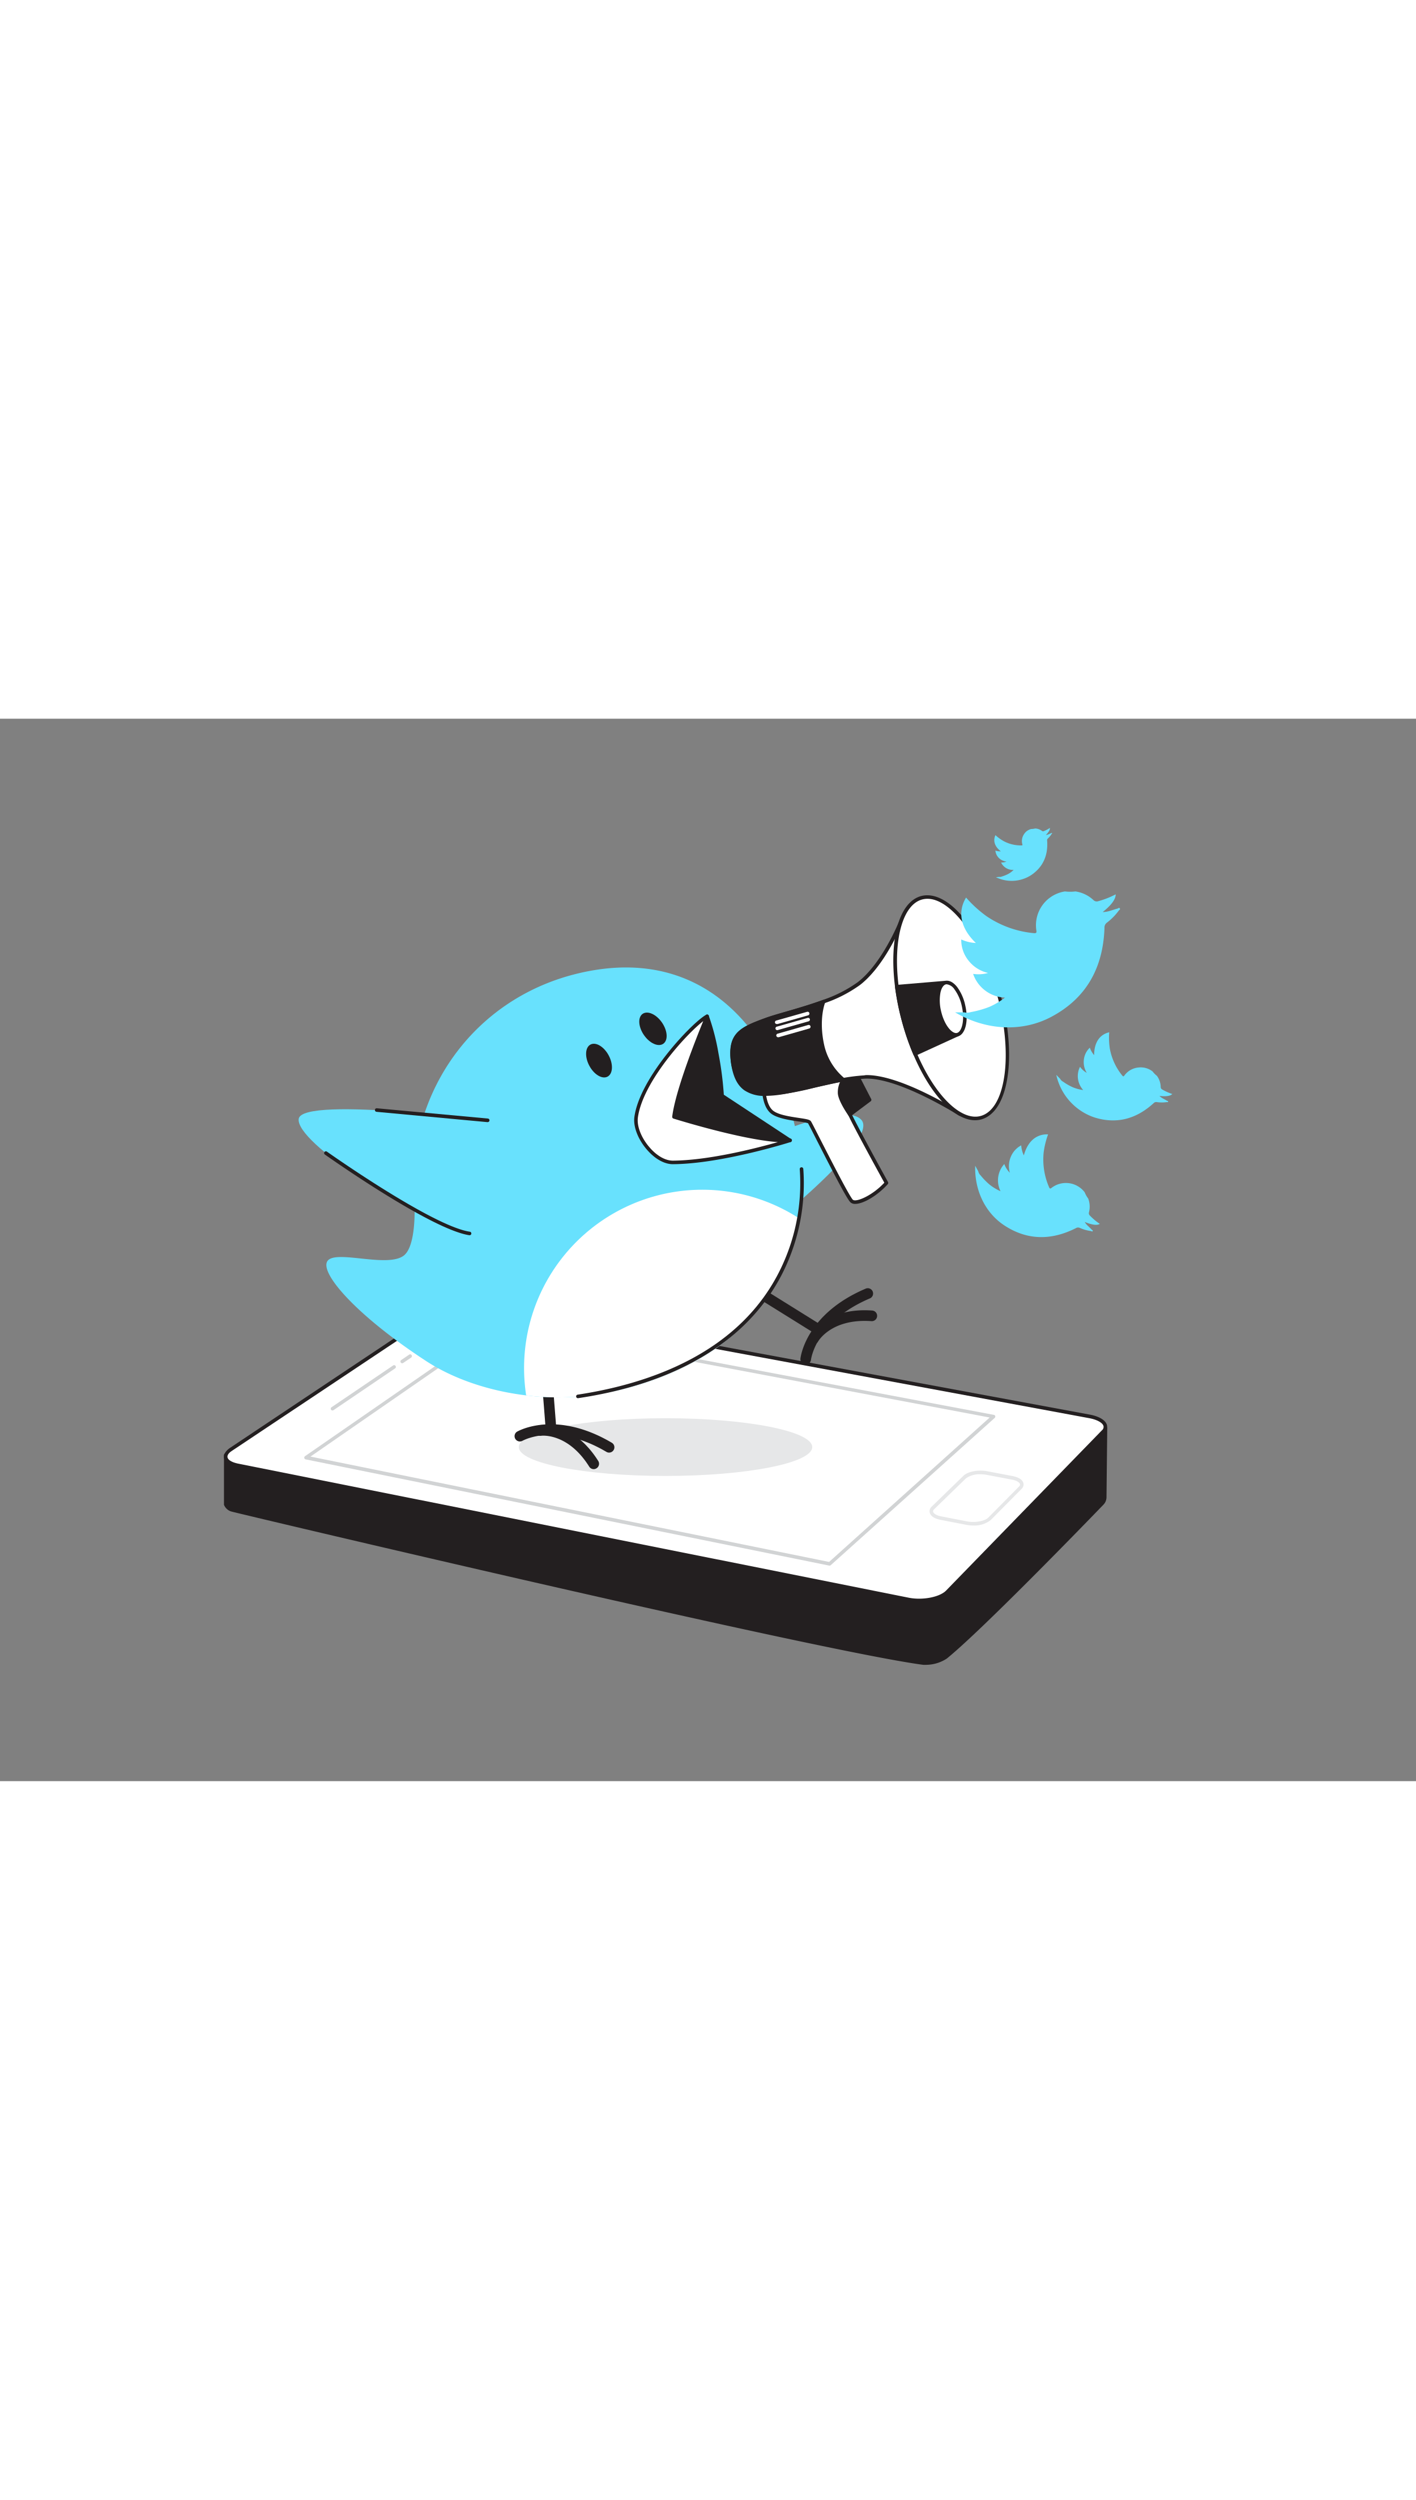 <svg xmlns="http://www.w3.org/2000/svg" viewBox="0 0 400 300" data-imageid="twitter-flatline" imageName="Twitter" class="illustrations_image" style="width: 170px;"><rect x="0" y="0" width="400" height="300" fill="#808080" stroke="none"/><g id="_525_twitter_flatline" data-name="#525_twitter_flatline"><path d="M63.75,207.92v13.87s.24.91,1.71,1.54,168,39.69,195.39,43.28a10.23,10.23,0,0,0,6.26-1.61c9.87-8,39.3-38.32,44.22-43.41a2.55,2.55,0,0,0,.72-1.75l.21-19.52Z" fill="#231f20"/><path d="M261.62,267.15a5.69,5.69,0,0,1-.83,0c-29.35-3.84-194.93-43.05-195.52-43.31a3.22,3.22,0,0,1-2-1.88.49.49,0,0,1,0-.12V207.92a.5.5,0,0,1,.48-.5l248.51-7.6a.48.48,0,0,1,.37.14.51.51,0,0,1,.15.36l-.21,19.53a3.05,3.05,0,0,1-.86,2.08c-5.67,5.87-34.46,35.54-44.26,43.46A10.78,10.78,0,0,1,261.62,267.15ZM64.25,221.7a2.51,2.51,0,0,0,1.41,1.18c.79.27,167,39.53,195.26,43.23a9.88,9.88,0,0,0,5.88-1.49c9.76-7.9,38.51-37.52,44.17-43.38a2.06,2.06,0,0,0,.58-1.41l.2-19L64.25,208.4Z" fill="#231f20"/><path d="M311.66,201.23,267.6,246.52c-2,2-6.9,3-11,2.17L67.23,210.84c-3.73-.74-4.59-2.79-2-4.55L125,166.5c2.19-1.46,6.72-2.13,10.14-1.49l172.73,32C311.54,197.68,313.27,199.57,311.66,201.23Z" fill="#fff"/><path d="M259.61,249.48a15.33,15.33,0,0,1-3.11-.3L67.13,211.33c-2.24-.44-3.6-1.36-3.84-2.57-.12-.57,0-1.71,1.72-2.89l59.66-39.79c2.32-1.54,6.93-2.23,10.51-1.57l172.73,32c2.56.48,4.34,1.54,4.76,2.85a2.19,2.19,0,0,1-.65,2.23h0L268,246.86C266.38,248.49,263,249.48,259.61,249.48ZM132.28,165.26a14,14,0,0,0-7,1.65L65.56,206.7c-1,.64-1.41,1.3-1.29,1.86.15.77,1.29,1.44,3.06,1.79L256.7,248.2c3.88.78,8.71-.15,10.54-2l44.06-45.29.36.35-.36-.35a1.21,1.21,0,0,0,.41-1.23c-.29-.92-1.86-1.77-4-2.17L135,165.5A14.88,14.88,0,0,0,132.28,165.26Z" fill="#231f20"/><path d="M234.36,239.14h-.1l-147.91-30a.5.5,0,0,1-.39-.39.5.5,0,0,1,.2-.51l54.77-37.88a.55.55,0,0,1,.38-.08l139.44,26.29a.48.48,0,0,1,.39.35.52.52,0,0,1-.15.51L234.69,239A.51.51,0,0,1,234.36,239.14ZM87.7,208.35,234.21,238.1l45.36-40.78L141.33,171.26Z" fill="#d1d3d4"/><path d="M288.23,217.15l-8.69,8.78c-1.13,1.14-4,1.68-6.44,1.21l-7.27-1.41c-2.42-.47-3.43-1.76-2.26-2.89l8.94-8.69c1.12-1.08,3.93-1.59,6.28-1.14l7.1,1.35C288.26,214.81,289.31,216.06,288.23,217.15Z" fill="#fff"/><path d="M274.93,227.81a9.63,9.63,0,0,1-1.93-.18l-7.27-1.41c-1.68-.32-2.8-1-3.08-2a1.73,1.73,0,0,1,.57-1.77l8.95-8.69c1.23-1.2,4.18-1.75,6.72-1.27l7.1,1.35c1.68.32,2.81,1,3.09,1.94a1.66,1.66,0,0,1-.5,1.69h0l-8.69,8.78A7.4,7.4,0,0,1,274.93,227.81ZM277,213.35a6.58,6.58,0,0,0-4.15,1.16l-8.94,8.69a.76.76,0,0,0-.31.76c.12.41.8,1,2.31,1.28l7.27,1.41c2.24.44,5-.06,6-1.07l8.69-8.78c.36-.36.28-.61.26-.69-.13-.4-.81-1-2.33-1.26l-7.1-1.35A9.4,9.4,0,0,0,277,213.35Zm11.22,3.8h0Z" fill="#e6e7e8"/><path d="M93.93,195.33a.52.52,0,0,1-.42-.22.5.5,0,0,1,.14-.69L111,182.66a.5.5,0,1,1,.56.82L94.21,195.24A.51.51,0,0,1,93.93,195.33Z" fill="#d1d3d4"/><path d="M113.62,182a.52.52,0,0,1-.42-.22.5.5,0,0,1,.14-.69l2.24-1.52a.49.49,0,0,1,.69.13.51.51,0,0,1-.13.7l-2.24,1.51A.51.51,0,0,1,113.62,182Z" fill="#d1d3d4"/><ellipse cx="188" cy="205.67" rx="41.45" ry="8.15" fill="#e6e7e8"/><path d="M206.7,122.72s30.84-15.68,36.6-9.47-33.14,36-33.14,36Z" fill="#68e1fd" class="target-color"/><path d="M155.65,202.12a1.5,1.5,0,0,1-1.49-1.39l-1.36-17.21a1.5,1.5,0,0,1,3-.24l1.36,17.22a1.49,1.49,0,0,1-1.38,1.61Z" fill="#231f20"/><path d="M172.06,207.23a1.5,1.5,0,0,1-.76-.21c-14.18-8.37-23.39-3.31-23.78-3.09a1.5,1.5,0,0,1-1.5-2.59c.44-.26,11-6.21,26.8,3.1a1.49,1.49,0,0,1,.53,2.05A1.51,1.51,0,0,1,172.06,207.23Z" fill="#231f20"/><path d="M167.72,211.9a1.51,1.51,0,0,1-1.27-.7c-6-9.56-13.32-8.77-13.63-8.72a1.5,1.5,0,0,1-.4-3c.38-.05,9.46-1.17,16.57,10.1a1.5,1.5,0,0,1-.47,2.07A1.46,1.46,0,0,1,167.72,211.9Z" fill="#231f20"/><path d="M231.24,174a1.54,1.54,0,0,1-.79-.23l-14.66-9.12a1.5,1.5,0,1,1,1.58-2.55L232,171.22a1.5,1.5,0,0,1-.8,2.78Z" fill="#231f20"/><path d="M227.6,182.34h-.16a1.5,1.5,0,0,1-1.33-1.65c.06-.51,1.53-12.56,18.39-19.74a1.5,1.5,0,1,1,1.17,2.76c-15.25,6.5-16.57,17.19-16.58,17.3A1.5,1.5,0,0,1,227.6,182.34Z" fill="#231f20"/><path d="M229.75,176.65a1.43,1.43,0,0,1-.72-.18,1.49,1.49,0,0,1-.6-2c.18-.34,4.68-8.31,17.95-7.36a1.5,1.5,0,0,1-.21,3c-11.38-.82-15.07,5.72-15.1,5.79A1.51,1.51,0,0,1,229.75,176.65Z" fill="#231f20"/><path d="M226.42,127.17a55.13,55.13,0,0,1-.21,10.84c-.12,1-.27,2-.46,3.08-3.49,19.66-18.7,43-55.84,49.5a72.85,72.85,0,0,1-21.28.48c-10.42-1.25-20.44-4.6-28.26-9.7-19.3-12.6-29.93-24.57-27.94-28.12s17.1,2,21.7-1.71c2.33-1.9,3-7.55,3-12.68-.13-1-.25-2-.33-3.07a54.51,54.51,0,0,1-.12-6.38v-.07h0c1-27.49,19.2-50.87,46.62-57.42C204.18,62.15,224,96.89,226.42,127.17Z" fill="#68e1fd" class="target-color"/><path d="M199.75,84a62.22,62.22,0,0,1,2.7,10.43,86.79,86.79,0,0,1,1.53,12l19.17,12.62s-34.61.49-37.59-3.88S199.75,84,199.75,84Z" fill="#231f20"/><path d="M219.33,119.6c-9.39,0-31.64-.4-34.18-4.13-3.08-4.52,12.4-28.93,14.18-31.7a.51.51,0,0,1,.47-.23.49.49,0,0,1,.41.32,62.37,62.37,0,0,1,2.73,10.53,96,96,0,0,1,1.53,11.78l18.95,12.48a.5.5,0,0,1,.21.56.49.49,0,0,1-.47.36C222.56,119.58,221.2,119.6,219.33,119.6ZM199.62,85.18C192.85,95.86,184,112,186,114.91s21.75,3.79,35.53,3.68l-17.8-11.72a.5.5,0,0,1-.23-.41A87.79,87.79,0,0,0,202,94.56,67.56,67.56,0,0,0,199.62,85.18Z" fill="#231f20"/><path d="M223.15,119.07s-19.19,6.12-33,6.22c-5.28,0-11.08-7.67-10.41-12.71C181.16,101.49,196.06,86,199.75,84c0,0-8.31,19.69-9.32,28.39C190.43,112.43,214,119.79,223.15,119.07Z" fill="#fff"/><path d="M190.07,125.79c-2.37,0-5-1.45-7.23-4-2.57-2.91-4-6.56-3.64-9.29,1.49-11.3,16.61-27,20.32-28.92a.5.5,0,0,1,.57.07.52.52,0,0,1,.12.57c-.08.19-8,19.1-9.23,27.83,3.14,1,23.79,7.16,32.13,6.5a.5.5,0,0,1,.19,1c-.19.06-19.42,6.14-33.18,6.24Zm8.58-40.4c-5,3.88-17.14,17.32-18.46,27.26-.32,2.46,1,5.8,3.4,8.5,2,2.31,4.4,3.64,6.48,3.64h0c10.26-.08,23.63-3.52,29.67-5.24-10.43-.71-28.64-6.38-29.5-6.64a.52.52,0,0,1-.35-.54C190.79,105,196.67,90.22,198.65,85.39Z" fill="#231f20"/><path d="M225.75,141.09c-3.49,19.66-18.7,43-55.84,49.5a72.85,72.85,0,0,1-21.28.48c-.19-1.24-.33-2.5-.43-3.76a50.34,50.34,0,0,1,77.55-46.22Z" fill="#fff"/><path d="M130,142.35c-13.68-1.56-46.6-22.7-45.62-29.37s58.46,1.09,58.46,1.09" fill="#68e1fd" class="target-color"/><path d="M137.75,113.92h0L106.36,111a.5.5,0,1,1,.1-1l31.34,2.9a.5.5,0,0,1-.05,1Z" fill="#231f20"/><path d="M132.61,145.84h-.08c-10.86-1.69-39.54-21.92-40.76-22.78a.5.5,0,0,1,.58-.82c.29.21,29.71,21,40.33,22.61a.5.5,0,0,1-.07,1Z" fill="#231f20"/><path d="M163.29,191.86a.5.5,0,0,1-.08-1c19.81-3,45.85-11.58,57.4-35.71a55.37,55.37,0,0,0,5.31-27.92.5.5,0,0,1,1-.13,56.48,56.48,0,0,1-5.37,28.44c-6.48,13.55-21.83,30.86-58.18,36.31Z" fill="#231f20"/><path d="M215.73,103.4s-.23,5.36,2.22,7.55,10.19,2.22,10.7,3,10.63,21.16,12,22.3,6.26-1.21,9.8-5.14c0,0-10.37-18.79-10.82-20.46s1.77-9.12,1.5-12.39Z" fill="#fff"/><path d="M241.59,137a1.91,1.91,0,0,1-1.29-.39c-1-.8-5.09-8.81-9.61-17.66-1.23-2.43-2.3-4.52-2.45-4.74a18.77,18.77,0,0,0-2.67-.49c-2.67-.39-6.31-.94-7.95-2.39-2.6-2.31-2.4-7.71-2.38-7.94a.5.5,0,0,1,.39-.47L241,97.74a.48.48,0,0,1,.4.09.48.48,0,0,1,.19.36,32.88,32.88,0,0,1-.87,7.2c-.41,2.17-.83,4.41-.64,5.1.32,1.18,6.62,12.82,10.78,20.35a.52.52,0,0,1-.07.58C247.85,134.69,243.88,137,241.59,137Zm-25.36-33.18c0,1.24.17,5.09,2.05,6.76,1.42,1.26,4.89,1.77,7.43,2.15,2.16.32,3,.47,3.35.92.17.23.94,1.74,2.52,4.84,2.76,5.4,8.49,16.62,9.36,17.35s5.36-1.06,8.87-4.82c-1.65-3-10.26-18.65-10.69-20.26-.24-.87.08-2.67.62-5.54a41.63,41.63,0,0,0,.88-6.38Z" fill="#231f20"/><path d="M238.21,101.92a6.56,6.56,0,0,0-1.07,3.68c.08,2,3,6.17,3,6.17l5.54-4.15L242.21,101Z" fill="#231f20"/><path d="M240.09,112.27H240a.52.52,0,0,1-.33-.21c-.12-.17-3-4.27-3-6.43a7,7,0,0,1,1.16-4,.52.52,0,0,1,.3-.2l4-.91a.51.51,0,0,1,.56.26l3.41,6.61a.51.51,0,0,1-.14.63l-5.54,4.15A.54.54,0,0,1,240.09,112.27Zm-1.57-9.91a6,6,0,0,0-.88,3.22c.05,1.38,1.67,4.11,2.57,5.47l4.78-3.57-3-5.89Z" fill="#231f20"/><path d="M271.19,111.65s-17.4-11.07-27.07-10.49a51.82,51.82,0,0,0-7.27,1c-5.66,1.12-11.3,2.79-15.26,3.28-7.88,1-14-1.09-14.7-9.33-.6-7,2.63-8.63,9.51-11.15,3.4-1.25,10-2.79,16.22-5.08a38.8,38.8,0,0,0,10-5.13c7-5.43,11.56-16.86,11.56-16.86Z" fill="#fff"/><path d="M271.19,112.15a.5.5,0,0,1-.27-.08c-.17-.11-17.34-11-26.77-10.42a53.77,53.77,0,0,0-7.2,1c-2.32.46-4.62,1-6.85,1.54a83.63,83.63,0,0,1-8.45,1.74c-5.21.64-9.15-.1-11.72-2.19-2.06-1.68-3.25-4.23-3.54-7.59-.63-7.46,2.94-9.13,9.83-11.66,1.45-.53,3.46-1.11,5.78-1.78,3.22-.93,6.88-2,10.45-3.3a37.4,37.4,0,0,0,9.91-5.06c6.78-5.28,11.36-16.54,11.41-16.65a.42.42,0,0,1,.48-.31.49.49,0,0,1,.46.35l17,53.74a.49.49,0,0,1-.17.55A.57.57,0,0,1,271.19,112.15Zm-26.32-11.52c8.44,0,21.48,7.49,25.43,9.89L254.16,59.34c-1.41,3.14-5.48,11.38-11.19,15.82a38.23,38.23,0,0,1-10.18,5.21c-3.6,1.33-7.27,2.39-10.51,3.32-2.3.66-4.29,1.24-5.71,1.76-6.78,2.49-9.75,3.88-9.18,10.64.26,3.07,1.33,5.39,3.17,6.89,2.35,1.91,6,2.58,11,2a83.21,83.21,0,0,0,8.34-1.72c2.24-.54,4.55-1.09,6.88-1.55a52.73,52.73,0,0,1,7.34-1Q244.48,100.63,244.87,100.63Z" fill="#231f20"/><path d="M238.21,101.92c-5.66,1.12-12.69,2.84-16.62,3.54-9,1.58-13.39,0-14.6-8.18-1.25-8.42,2.53-9.78,9.41-12.3,3.4-1.25,10-2.79,16.22-5.08,0,0-2,4.62-.31,12.36A17.43,17.43,0,0,0,238.21,101.92Z" fill="#231f20"/><path d="M216.25,106.5a10,10,0,0,1-6-1.59c-2-1.44-3.17-3.84-3.73-7.56-1.3-8.79,2.82-10.3,9.66-12.81,1.52-.56,3.53-1.14,5.85-1.81,3.22-.93,6.88-2,10.45-3.3a.5.5,0,0,1,.53.12.51.51,0,0,1,.1.55s-1.93,4.59-.29,12.05a17,17,0,0,0,5.72,9.36.51.51,0,0,1,.19.51.52.52,0,0,1-.39.39c-2.61.51-5.49,1.15-8.27,1.77-3.21.72-6.24,1.39-8.37,1.77A32.14,32.14,0,0,1,216.25,106.5Zm15.56-25.78c-3.28,1.17-6.59,2.12-9.53,3-2.3.66-4.29,1.24-5.71,1.76C209.7,88,206.3,89.22,207.48,97.2c.51,3.44,1.57,5.63,3.33,6.9,2.11,1.52,5.41,1.79,10.69.86,2.11-.37,5.13-1,8.33-1.75,2.43-.54,4.93-1.1,7.27-1.58a18.15,18.15,0,0,1-5.28-9.27A24,24,0,0,1,231.81,80.72Z" fill="#231f20"/><path d="M277.05,112.67c-6,1.61-13.46-6-18.56-18a70,70,0,0,1-3.25-9.43,70.94,70.94,0,0,1-1.91-9.61c-1.64-13,1-23.45,7-25.06,7.43-2,17.19,10.27,21.82,27.42S284.48,110.66,277.05,112.67Z" fill="#fff"/><path d="M275.44,113.38c-5.76,0-12.55-7.11-17.41-18.51a71.23,71.23,0,0,1-3.27-9.5,72.69,72.69,0,0,1-1.93-9.68c-1.72-13.66,1.23-23.95,7.36-25.61,3.8-1,8.23,1.36,12.48,6.71s7.7,12.71,9.95,21.07,3,16.61,2,23.22c-1,6.76-3.63,11-7.43,12.07h0A6.76,6.76,0,0,1,275.44,113.38ZM262,50.85a6,6,0,0,0-1.52.2c-5.54,1.49-8.26,11.57-6.62,24.52a70.84,70.84,0,0,0,1.89,9.54A70.07,70.07,0,0,0,259,94.47c5.08,11.92,12.48,19.2,18,17.71h0c3.39-.91,5.77-4.9,6.7-11.24s.25-14.59-2-22.82S276,62.54,271.89,57.41C268.48,53.12,265,50.85,262,50.85Z" fill="#231f20"/><path d="M270.41,89.22l-11.92,5.45a70,70,0,0,1-3.25-9.43,70.94,70.94,0,0,1-1.91-9.61l13.86-1.15Z" fill="#231f20"/><path d="M258.49,95.17a.48.48,0,0,1-.18,0,.5.5,0,0,1-.28-.27,71.23,71.23,0,0,1-3.27-9.5,72.69,72.69,0,0,1-1.93-9.68.58.58,0,0,1,.11-.38.52.52,0,0,1,.35-.18L267.15,74a.47.47,0,0,1,.52.39l3.23,14.74a.5.5,0,0,1-.28.56l-11.93,5.46A.45.45,0,0,1,258.49,95.17Zm-4.6-19.09a72.64,72.64,0,0,0,1.83,9,70.86,70.86,0,0,0,3,8.89l11.09-5.07-3-13.92Z" fill="#231f20"/><ellipse cx="268.77" cy="81.86" rx="3.51" ry="7.54" transform="translate(-11.38 60.54) rotate(-12.59)" fill="#fff"/><path d="M270.05,89.75c-2.07,0-4.28-2.93-5.19-7a13.41,13.41,0,0,1-.16-5.64c.38-1.74,1.2-2.83,2.32-3.08s2.32.39,3.41,1.8A13.42,13.42,0,0,1,272.68,81h0c1,4.4,0,8.23-2.16,8.72A1.83,1.83,0,0,1,270.05,89.75ZM267.49,75a1,1,0,0,0-.25,0c-.71.15-1.28,1-1.57,2.31a12.55,12.55,0,0,0,.16,5.21c.91,4,3.11,6.51,4.47,6.22s2.31-3.48,1.41-7.53h0a12.3,12.3,0,0,0-2.08-4.78A3.09,3.09,0,0,0,267.49,75Z" fill="#231f20"/><path d="M219.49,86.21a.5.5,0,0,1-.14-1L228,82.76a.5.5,0,1,1,.27,1l-8.65,2.46Z" fill="#fff"/><path d="M219.63,87.94a.5.5,0,0,1-.13-1l8.65-2.46a.49.49,0,0,1,.62.34.5.5,0,0,1-.34.62l-8.66,2.46Z" fill="#fff"/><path d="M219.8,89.94a.51.51,0,0,1-.14-1l8.66-2.46a.5.5,0,1,1,.27,1l-8.65,2.47Z" fill="#fff"/><ellipse cx="169.21" cy="96.55" rx="3.1" ry="5.13" transform="translate(-25.53 91.17) rotate(-28.13)" fill="#231f20"/><ellipse cx="184.46" cy="87.57" rx="3.1" ry="5.13" transform="translate(-17.19 119.73) rotate(-34.46)" fill="#231f20"/><path d="M274.25,82.84a28.05,28.05,0,0,0,5.25-1.48,20.72,20.72,0,0,0,4.39-2.61,9.92,9.92,0,0,1-9-6.7,10.06,10.06,0,0,0,4.23-.26,9.76,9.76,0,0,1-5.5-3.46,9.22,9.22,0,0,1-2.08-6,11.13,11.13,0,0,0,4.13,1c-4.27-4.09-5.27-8.7-2.77-12.83a34.5,34.5,0,0,0,5.72,5.22,28.44,28.44,0,0,0,13.45,4.83c.85.09.74-.37.67-.88a9.65,9.65,0,0,1,8.1-10.9,12.13,12.13,0,0,0,2.95,0,9.37,9.37,0,0,1,5.07,2.42,1.33,1.33,0,0,0,1.4.33,24.55,24.55,0,0,0,4.91-1.93c0,1.36-1.16,3-3.67,5a7.42,7.42,0,0,0,2.18-.38c.67-.19,1.34-.43,2-.6.2-.05.44-.36.65-.05s-.14.42-.27.59a16.72,16.72,0,0,1-3.32,3.4A1.71,1.71,0,0,0,312,59.1c-.39,11.1-5,19.75-15,25.07-8.31,4.43-18.53,3.86-27.2-1.26h2.59A3.38,3.38,0,0,0,274.25,82.84Z" fill="#68e1fd" class="target-color"/><path d="M300.29,102.48a15.75,15.75,0,0,0,2.79,1.6,11.71,11.71,0,0,0,2.91.77,5.83,5.83,0,0,1-.9-6.56A5.85,5.85,0,0,0,307,100a5.74,5.74,0,0,1-.82-3.75,5.45,5.45,0,0,1,1.68-3.36A6.52,6.52,0,0,0,309.08,95c0-3.48,1.48-5.81,4.26-6.46a20.45,20.45,0,0,0,.16,4.56,16.87,16.87,0,0,0,3.53,7.67c.31.39.46.16.64-.08a5.52,5.52,0,0,1,4-2.21,5.44,5.44,0,0,1,3.92,1.12,6.82,6.82,0,0,0,1.22,1.24,5.47,5.47,0,0,1,1.07,3.14.78.78,0,0,0,.44.72,14.17,14.17,0,0,0,2.84,1.27c-.56.58-1.73.75-3.63.54a4.09,4.09,0,0,0,1.06.76c.36.21.73.39,1.08.61.11.06.34,0,.3.25s-.24.11-.37.13a10.1,10.1,0,0,1-2.8,0,1,1,0,0,0-.93.31c-4.84,4.42-10.41,6-16.76,4a16.36,16.36,0,0,1-10.72-12l1.07,1.09A1.93,1.93,0,0,0,300.29,102.48Z" fill="#68e1fd" class="target-color"/><path d="M277,128.94a18.65,18.65,0,0,0,2.64,2.69,14.17,14.17,0,0,0,3,1.79,6.85,6.85,0,0,1,1.06-7.68,6.85,6.85,0,0,0,1.57,2.47,6.72,6.72,0,0,1,.26-4.48,6.41,6.41,0,0,1,2.95-3.26,7.9,7.9,0,0,0,.74,2.84c1.06-3.94,3.52-6.08,6.85-5.94a23.49,23.49,0,0,0-1.26,5.2,19.59,19.59,0,0,0,1.55,9.74c.23.55.47.33.75.12a6.66,6.66,0,0,1,9.29,1.28,8.13,8.13,0,0,0,1,1.78,6.41,6.41,0,0,1,.22,3.87.91.91,0,0,0,.27.95,16.56,16.56,0,0,0,2.8,2.34c-.82.47-2.2.29-4.27-.55a5.06,5.06,0,0,0,1,1.2c.33.34.7.66,1,1,.1.1.36.15.25.37s-.31.06-.45,0a11.51,11.51,0,0,1-3.16-.88,1.19,1.19,0,0,0-1.14.06c-6.85,3.45-13.63,3.52-20.16-.74-5.45-3.56-8.49-9.93-8.28-16.88l.86,1.56A2.24,2.24,0,0,0,277,128.94Z" fill="#68e1fd" class="target-color"/><path d="M283,44.56a10.24,10.24,0,0,0,1.85-.75,7,7,0,0,0,1.5-1.13,3.63,3.63,0,0,1-3.55-2.07,3.83,3.83,0,0,0,1.53-.27,3.65,3.65,0,0,1-2.15-1,3.4,3.4,0,0,1-1-2.11,4,4,0,0,0,1.54.21c-1.72-1.31-2.27-2.95-1.52-4.56a12.43,12.43,0,0,0,2.29,1.67,10.38,10.38,0,0,0,5.09,1.23c.32,0,.26-.17.21-.35a3.45,3.45,0,0,1,.47-2.81,3.36,3.36,0,0,1,2.05-1.48A4.81,4.81,0,0,0,292.4,31a3.38,3.38,0,0,1,1.94.68.49.49,0,0,0,.53.06,9,9,0,0,0,1.71-.9c.06.5-.3,1.14-1.14,2a2.36,2.36,0,0,0,.78-.22c.24-.1.47-.21.71-.3.08,0,.15-.15.24-.05s0,.16-.08.23A6,6,0,0,1,296,33.83a.62.62,0,0,0-.2.57c.3,4.06-1.05,7.4-4.46,9.73a10.15,10.15,0,0,1-10,.63l.94-.1A1.28,1.28,0,0,0,283,44.56Z" fill="#68e1fd" class="target-color"/><path d="M298.83,81.71a1.57,1.57,0,0,1-1.63.07Z" fill="#68e1fd" class="target-color"/></g></svg>